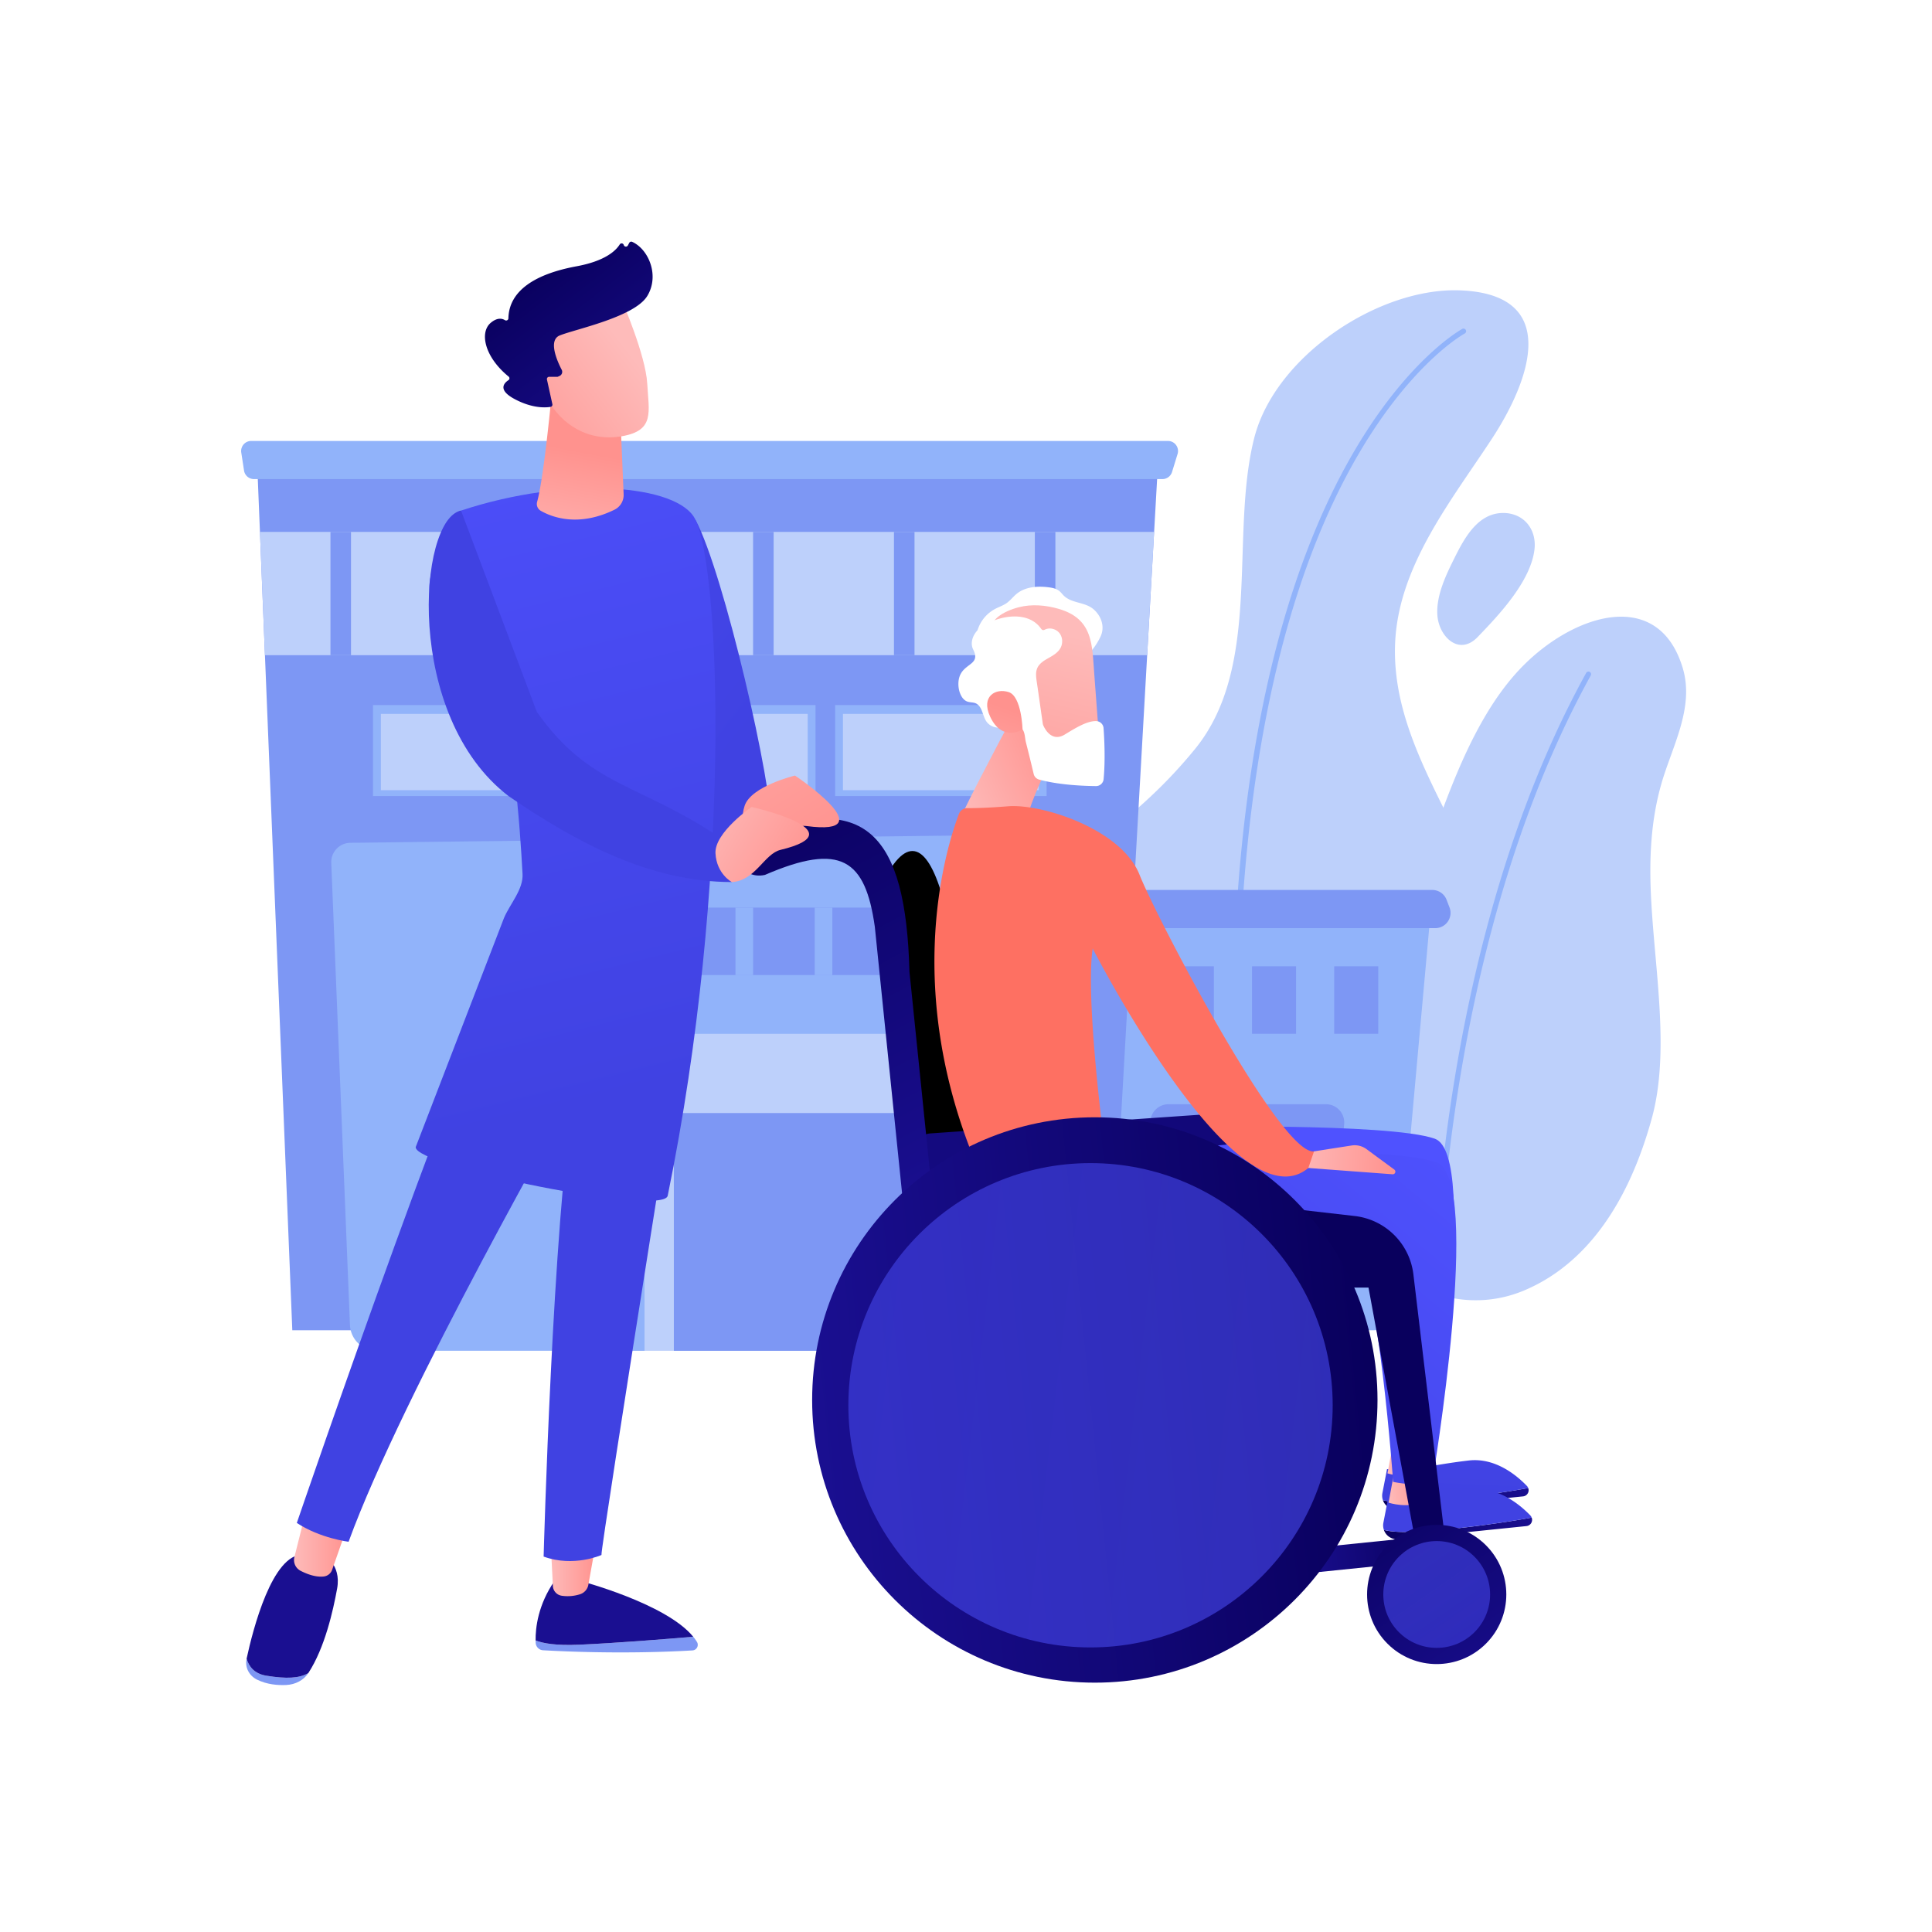 <svg width="500" height="500" viewBox="0 0 3710 3710" version="1.1" class="animate-wheelchair">
   <defs>
      <style>.cls-1{fill:#fff;}.cls-2{fill:#bdd0fb;}.cls-3{fill:#91b3fa;}.cls-4{fill:#7d97f4;}.cls-5{fill:url(#linear-gradient);}.cls-6{fill:url(#linear-gradient-2);}.cls-7{fill:url(#linear-gradient-3);}.cls-8{fill:url(#linear-gradient-4);}.cls-9{fill:url(#linear-gradient-5);}.cls-10{fill:url(#linear-gradient-6);}.cls-11{fill:url(#linear-gradient-7);}.cls-12{fill:url(#linear-gradient-8);}.cls-13{fill:url(#linear-gradient-9);}.cls-14{fill:url(#linear-gradient-10);}.cls-15{fill:url(#linear-gradient-11);}.cls-16{fill:url(#linear-gradient-12);}.cls-17{fill:url(#linear-gradient-13);}.cls-18,.cls-25{opacity:0.56;}.cls-18{fill:url(#linear-gradient-14);}.cls-19{fill:url(#linear-gradient-15);}.cls-20{fill:url(#linear-gradient-16);}.cls-21{fill:url(#linear-gradient-17);}.cls-22{fill:url(#linear-gradient-18);}.cls-23{fill:url(#linear-gradient-19);}.cls-24{fill:url(#linear-gradient-20);}.cls-25{fill:url(#linear-gradient-21);}.cls-26{fill:url(#linear-gradient-22);}.cls-27{fill:url(#linear-gradient-23);}.cls-28{fill:url(#linear-gradient-24);}.cls-29{fill:url(#linear-gradient-25);}.cls-30{fill:url(#linear-gradient-26);}.cls-31{fill:url(#linear-gradient-27);}.cls-32{fill:url(#linear-gradient-28);}.cls-33{fill:url(#linear-gradient-29);}.cls-34{fill:url(#linear-gradient-30);}.cls-35{fill:url(#linear-gradient-31);}.cls-36{fill:url(#linear-gradient-32);}.cls-37{fill:url(#linear-gradient-33);}.cls-38{fill:url(#linear-gradient-34);}.cls-39{fill:url(#linear-gradient-35);}</style>
      <linearGradient id="linear-gradient" x1="11088.08" y1="2964.61" x2="11368.49" y2="2964.61" gradientTransform="translate(-8675.37 1069.22) rotate(-5.84)"
         gradientUnits="userSpaceOnUse">
         <stop offset="0" stop-color="#09005d" id="stop4" />
         <stop offset="1" stop-color="#1a0f91" id="stop6" />
      </linearGradient>
      <linearGradient id="linear-gradient-2" x1="11304.13" y1="2425.36" x2="11227.51" y2="2954.75" gradientTransform="translate(-8675.37 1069.22) rotate(-5.84)"
         gradientUnits="userSpaceOnUse">
         <stop offset="0" stop-color="#4f52ff" id="stop9" />
         <stop offset="1" stop-color="#4042e2" id="stop11" />
      </linearGradient>
      <linearGradient id="linear-gradient-3" x1="11102.08" y1="2880.1" x2="11177.95" y2="2880.1" gradientTransform="translate(-8675.37 1069.22) rotate(-5.84)"
         gradientUnits="userSpaceOnUse">
         <stop offset="0" stop-color="#febbba" id="stop14" />
         <stop offset="1" stop-color="#ff928e" id="stop16" />
      </linearGradient>
      <linearGradient id="linear-gradient-4" x1="3015.25" y1="1867.72" x2="2904.86" y2="1998.18" href="#linear-gradient-2" />
      <linearGradient id="linear-gradient-5" x1="11084.18" y1="3021.82" x2="11369.33" y2="3021.82" href="#linear-gradient" />
      <linearGradient id="linear-gradient-6" x1="2881.98" y1="2746.16" x2="3089.38" y2="2351.43" href="#linear-gradient-2" />
      <linearGradient id="linear-gradient-7" x1="11098.42" y1="2935.89" x2="11175.57" y2="2935.89" href="#linear-gradient-3" />
      <linearGradient id="linear-gradient-8" x1="-1889.56" y1="2242.53" x2="-1101.12" y2="3014.71" gradientTransform="matrix(-0.99,0.1,0.1,0.99,706.75,109.36)"
         href="#linear-gradient-2" />
      <linearGradient id="linear-gradient-9" x1="-2499.25" y1="903.99" x2="-241.26" y2="3114.07" gradientTransform="matrix(-0.99,0.1,0.1,0.99,706.75,109.36)"
         href="#linear-gradient" />
      <linearGradient id="linear-gradient-10" x1="-583.25" y1="1423.99" x2="-941.57" y2="2295.35" gradientTransform="matrix(-0.99,0.1,0.1,0.99,706.75,109.36)"
         href="#linear-gradient" />
      <linearGradient id="linear-gradient-11" x1="-1761.12" y1="3056.43" x2="-1487.41" y2="3056.43" gradientTransform="matrix(-0.99,0.1,0.1,0.99,706.75,109.36)"
         href="#linear-gradient" />
      <linearGradient id="linear-gradient-12" x1="3288.84" y1="2269.59" x2="2767" y2="2436.84" href="#linear-gradient" />
      <linearGradient id="linear-gradient-13" x1="-1602.93" y1="2892.83" x2="-1860.55" y2="3364.26"
         gradientTransform="matrix(-0.78,-0.63,-0.63,0.78,422.419,577.077)" href="#linear-gradient" />
      <linearGradient id="linear-gradient-14" x1="-1635.14" y1="2951.76" x2="-1832.78" y2="3313.42"
         gradientTransform="matrix(-0.78,-0.63,-0.63,0.78,422.419,577.077)" href="#linear-gradient-2" />
      <linearGradient id="linear-gradient-15" x1="10238.15" y1="1521.88" x2="10459.35" y2="1521.88" gradientTransform="rotate(-24.5,6044.889,20882.964)"
         href="#linear-gradient-3" />
      <linearGradient id="linear-gradient-16" x1="16154.89" y1="12151.84" x2="15885.3" y2="12508.49" gradientTransform="rotate(-23.94,-16702.636,39986.832)"
         href="#linear-gradient-3" />
      <linearGradient id="linear-gradient-17" x1="15815.94" y1="12440.23" x2="16005.35" y2="12245.89" gradientTransform="rotate(-23.94,-16702.636,39986.832)"
         href="#linear-gradient-3" />
      <linearGradient id="linear-gradient-18" x1="8764.69" y1="1285.79" x2="8961.41" y2="1285.79" gradientTransform="rotate(4.17,-7149.605,-84504.83)"
         href="#linear-gradient-3" />
      <linearGradient id="linear-gradient-19" x1="2557.03" y1="1406.89" x2="2336.26" y2="1694.57" gradientUnits="userSpaceOnUse">
         <stop offset="0" stop-color="#ff928e" id="stop34" />
         <stop offset="1" stop-color="#fe7062" id="stop36" />
      </linearGradient>
      <linearGradient id="linear-gradient-20" x1="-1668.97" y1="2707.61" x2="-583.29" y2="2707.61" gradientTransform="matrix(-0.99,0.1,0.1,0.99,706.75,109.36)"
         href="#linear-gradient" />
      <linearGradient id="linear-gradient-21" x1="1752.22" y1="2381.28" x2="4429.67" y2="2944.29"
         gradientTransform="matrix(-0.95,-0.32,-0.32,0.95,5338.92,1112.9)" href="#linear-gradient-2" />
      <linearGradient id="linear-gradient-22" x1="1298.08" y1="362.56" x2="-29.88" y2="1400.72" gradientTransform="matrix(-1,0,0,1,1426.33,0)"
         href="#linear-gradient-2" />
      <linearGradient id="linear-gradient-23" x1="-2468.06" y1="2637.05" x2="-2538.96" y2="2857.21" gradientTransform="translate(3806.98)"
         href="#linear-gradient" />
      <linearGradient id="linear-gradient-24" x1="-2749.69" y1="3011.81" x2="-2661.97" y2="3011.81" gradientTransform="translate(3806.98)"
         href="#linear-gradient-3" />
      <linearGradient id="linear-gradient-25" x1="-3032.04" y1="2455.43" x2="-3102.94" y2="2675.59" gradientTransform="translate(3806.98)"
         href="#linear-gradient" />
      <linearGradient id="linear-gradient-26" x1="-3242.38" y1="2966.06" x2="-3137.54" y2="2966.06" gradientTransform="translate(3806.98)"
         href="#linear-gradient-3" />
      <linearGradient id="linear-gradient-27" x1="1122.08" y1="2282.93" x2="1409.76" y2="1640.67" href="#linear-gradient-2" />
      <linearGradient id="linear-gradient-28" x1="622.28" y1="537.44" x2="230.92" y2="2112.91" gradientTransform="matrix(-1,0,0,1,1426.33,0)"
         href="#linear-gradient-2" />
      <linearGradient id="linear-gradient-29" x1="-2725.9" y1="1106.92" x2="-2680.47" y2="868.44" gradientTransform="translate(3806.98)"
         href="#linear-gradient-3" />
      <linearGradient id="linear-gradient-30" x1="-2602.98" y1="669.39" x2="-2862.16" y2="867.69" gradientTransform="translate(3806.98)"
         href="#linear-gradient-3" />
      <linearGradient id="linear-gradient-31" x1="-2785.43" y1="512.37" x2="-2544.05" y2="823.15" gradientTransform="translate(3806.98)"
         href="#linear-gradient" />
      <linearGradient id="linear-gradient-32" x1="-2635.13" y1="627.37" x2="-2894.31" y2="825.68" gradientTransform="translate(3806.98)"
         href="#linear-gradient-3" />
      <linearGradient id="linear-gradient-33" x1="1197.04" y1="1293.82" x2="1554.97" y2="1009.49" href="#linear-gradient-2" />
      <linearGradient id="linear-gradient-34" x1="912.02" y1="625.52" x2="718" y2="1238.82" gradientTransform="matrix(-0.97,0.26,0.26,0.97,1939.94,268.89)"
         href="#linear-gradient-3" />
      <linearGradient id="linear-gradient-35" x1="-4425.77" y1="-3334.14" x2="-4567.24" y2="-3121.94"
         gradientTransform="matrix(-0.05,-1,1,-0.05,4442.2,-3031.13)" href="#linear-gradient-3" />
      <linearGradient  href="#linear-gradient" id="linearGradient1027" gradientUnits="userSpaceOnUse"
         gradientTransform="rotate(-5.84,6143.265,85574.28)" x1="11088.08" y1="2964.61" x2="11368.49" y2="2964.61" />
      <linearGradient  href="#linear-gradient-2" id="linearGradient1029" gradientUnits="userSpaceOnUse"
         gradientTransform="rotate(-5.84,6143.265,85574.28)" x1="11304.13" y1="2425.36" x2="11227.51" y2="2954.75" />
      <linearGradient  href="#linear-gradient-3" id="linearGradient1031" gradientUnits="userSpaceOnUse"
         gradientTransform="rotate(-5.84,6143.265,85574.28)" x1="11102.08" y1="2880.1" x2="11177.95" y2="2880.1" />
   </defs>
   <rect style="fill:#ffffff" y="0" x="0"  height="3710" width="3710" class="cls-1" />
   <path style="fill:#bdd0fb"  
      d="m 2705.73,1400.66 c -18.35,-53.91 -29.46,-109.36 -26.58,-168 7.26,-147.62 108.51,-272.22 186.14,-390.77 71.34,-109 134.73,-276.44 -61,-284.31 -155.92,-6.28 -356,125.89 -395.91,283.91 -47.28,187 16.49,437.67 -113.84,597.09 -182.33,223 -286.34,154.44 -335.17,561.81 -20.86,174.07 64,281.64 168.15,347.77 A 465.48,465.48 0 0 0 2658.71,2326 c 136.92,-104 230.33,-266 226.2,-440.31 -4.18,-176.07 -124.2,-323.6 -179.18,-485.03 z"
      class="cls-2" />
   <path style="fill:#91b3fa"  
      d="m 2420,2694.49 h 0.46 a 5,5 0 0 0 4.35,-5.61 c -113.26,-892.67 -1.29,-1402.51 112.58,-1673 122.94,-292.07 273.78,-374.63 275.29,-375.43 a 5.019,5.019 0 0 0 -4.7,-8.87 c -1.54,0.82 -155.52,85.08 -279.84,380.41 -72.81,173 -121.56,383.67 -144.9,626.25 -29.14,303 -18.51,656.89 31.61,1051.92 a 5,5 0 0 0 5.15,4.33 z"
      class="cls-3" />
   <path style="fill:#bdd0fb"  
      d="m 2911.11,989.65 a 65.12,65.12 0 0 0 -24.21,-4.58 c -49,-0.23 -74.93,48.34 -93.91,86.48 -16.24,32.66 -35.53,72.35 -32.78,110.18 3,40.89 41.5,78.57 77.16,41.69 40.53,-41.93 101.54,-106.44 109.18,-167.51 3.8,-30.36 -10.41,-56.14 -35.44,-66.26 z"
      class="cls-2" />
   <path style="fill:#bdd0fb"  
      d="m 3171.73,2148.32 c 35.36,-127.83 6,-283 -1.16,-423.5 -3.76,-74.29 -0.88,-147.23 19.6,-219.17 20.37,-71.52 64.08,-146.28 41.2,-222.72 -46.12,-154 -205.42,-105.52 -305.31,-5.72 -115.91,115.79 -168.45,321.44 -225.94,477.79 -34.66,94.23 -81.28,189.56 -105.27,286.94 -39.75,161.32 -16.36,279.43 52.77,365.58 a 238.71,238.71 0 0 0 276.91,71.45 c 88.56,-36.33 190.14,-124.43 247.2,-330.65 z"
      class="cls-2" />
   <path style="fill:#91b3fa"  
      d="m 2753.92,2710.94 v 0 a 5,5 0 0 0 4.79,-5.25 c -0.09,-2 -9.16,-203.82 22.75,-477.15 29.42,-252.11 100.71,-618.35 273.24,-931.47 a 5.017,5.017 0 0 0 -8.79,-4.84 c -173.34,314.6 -244.92,682.29 -274.44,935.34 -32,274.1 -22.88,476.58 -22.78,478.59 a 5,5 0 0 0 5.23,4.78 z"
      class="cls-3" />
   <path style="fill:#91b3fa"   d="m 1959,1742.83 h 789 l -70,775.45 a 39.7,39.7 0 0 1 -39.54,36.13 H 1959 Z"
      class="cls-3" />
   <path style="fill:#7d97f4"  
      d="m 2229.54,2554.41 h 315.62 l 36,-395.75 a 35,35 0 0 0 -34.9,-38.22 h -302.34 a 35,35 0 0 0 -35,36.87 z" class="cls-4" />
   <path style="fill:#7d97f4"  
      d="m 2009.74,1782.29 h 746.43 a 29.26,29.26 0 0 0 27.31,-39.77 l -5.67,-14.75 A 29.27,29.27 0 0 0 2750.5,1709 h -740.76 z" class="cls-4" />
   <rect style="fill:#7d97f4"  height="129.63" width="84.54" y="1855.55" x="2404.26" class="cls-4" />
   <rect style="fill:#7d97f4"  height="129.63" width="84.54" y="1855.55" x="2246.45" class="cls-4" />
   <rect style="fill:#7d97f4"  height="129.63" width="84.54" y="1855.55" x="2562.06" class="cls-4" />
   <polygon style="fill:#7d97f4"  points="561.31,2554.41 493.68,886.17 2223.91,886.17 2129.66,2554.41 " class="cls-4" />
   <path style="fill:#91b3fa"  
      d="m 487.72,920 h 1744.45 a 19.33,19.33 0 0 0 18.48,-13.65 l 10.65,-34.6 a 19.34,19.34 0 0 0 -18.48,-25 H 482.4 A 19.33,19.33 0 0 0 463.29,869 l 5.32,34.6 a 19.33,19.33 0 0 0 19.11,16.4 z"
      class="cls-3" />
   <polygon style="fill:#bdd0fb"  points="2216.27,1021.43 2202.89,1258.14 508.76,1258.14 499.16,1021.43 " class="cls-2" />
   <rect style="fill:#7d97f4"  height="236.71" width="39.45" y="1021.43" x="1987.2" class="cls-4" />
   <rect style="fill:#7d97f4"  height="236.71" width="39.45" y="1021.43" x="1716.67" class="cls-4" />
   <rect style="fill:#7d97f4"  height="236.71" width="39.45" y="1021.43" x="1446.15" class="cls-4" />
   <rect style="fill:#7d97f4"  height="236.71" width="39.45" y="1021.43" x="1175.63" class="cls-4" />
   <rect style="fill:#7d97f4"  height="236.71" width="39.45" y="1021.43" x="905.1" class="cls-4" />
   <rect style="fill:#7d97f4"  height="236.71" width="39.45" y="1021.43" x="634.58" class="cls-4" />
   <rect style="fill:#91b3fa"  transform="scale(-1)" height="174.71" width="406.08" y="-1528.67" x="-2009.74" class="cls-3" />
   <rect style="fill:#bdd0fb"  height="146.53" width="376" y="1370.86" x="1618.7" class="cls-2" />
   <rect style="fill:#91b3fa"  transform="scale(-1)" height="174.71" width="406.08" y="-1528.67" x="-1566.06" class="cls-3" />
   <rect style="fill:#bdd0fb"  height="146.53" width="376" y="1370.86" x="1175.02" class="cls-2" />
   <rect style="fill:#91b3fa"  transform="scale(-1)" height="174.71" width="406.08" y="-1528.67" x="-1122.37" class="cls-3" />
   <rect style="fill:#bdd0fb"  height="146.53" width="376" y="1370.86" x="731.34" class="cls-2" />
   <rect style="fill:#bdd0fb"  height="659.4" width="766.49" y="1934.46" x="1158.72" class="cls-2" />
   <path style="fill:#91b3fa"  
      d="M 1976.24,2593.86 H 1846.3 v -681.95 l 140.9,0 v 671 a 11,11 0 0 1 -10.96,10.95 z" class="cls-3" />
   <rect style="fill:#7d97f4"  height="456.51" width="495.96" y="2137.35" x="1293.98" class="cls-4" />
   <path style="fill:#91b3fa"  
      d="m 2046.86,1641.65 -20.21,343.53 h -789 v 608.68 h -514 A 51.68,51.68 0 0 1 672,2544.27 L 636.12,1657 a 37.05,37.05 0 0 1 36.59,-38.56 l 1336.71,-16 a 37.06,37.06 0 0 1 37.44,39.21 z"
      class="cls-3" />
   <polygon style="fill:#7d97f4"  points="1158.72,1742.83 2040.91,1742.83 2033.28,1872.46 1158.72,1872.46 " class="cls-4" />
   <rect style="fill:#91b3fa"  transform="scale(-1)" height="129.63" width="33.82" y="-1872.47" x="-1902.67" class="cls-3" />
   <rect style="fill:#91b3fa"  transform="scale(-1)" height="129.63" width="33.82" y="-1872.47" x="-1750.5" class="cls-3" />
   <rect style="fill:#91b3fa"  transform="scale(-1)" height="129.63" width="33.82" y="-1872.47" x="-1598.32" class="cls-3" />
   <rect style="fill:#91b3fa"  transform="scale(-1)" height="129.63" width="33.82" y="-1872.47" x="-1446.15" class="cls-3" />
   <rect style="fill:#91b3fa"  transform="scale(-1)" height="129.63" width="33.82" y="-1872.47" x="-1293.98" class="cls-3" />
   <g class="wheelchair">
      <path   d="m 1786.58,2315.66 -91.91,-619.74 c 94.39,-192.79 162.28,81 171.5,611.6 z" />
      <path  
         d="m 1772.55,2457.51 12.13,-1.24 814.68,-83.27 c 33.4,-78.64 -41.25,-135.67 -242.83,-157.29 l -564,49.92 z" />
      <path  style="fill:url(#linearGradient1027)" 
         d="m 2768.85,2880.45 c -68.39,7 -99.25,4.22 -113.32,0.25 a 26.07,26.07 0 0 0 27.32,17.52 l 241.93,-24.74 a 11.84,11.84 0 0 0 9.83,-16 c -27.35,5.01 -85.54,14.77 -165.76,22.97 z"
         class="cls-5" />
      <path  style="fill:url(#linearGradient1029)" 
         d="m 2934.61,2857.46 a 11.41,11.41 0 0 0 -2.41,-3.92 c -20.83,-21.64 -61.63,-54.81 -111.91,-48.95 -73.67,8.58 -98.57,19.22 -156.78,16.49 l -8.94,46.21 a 25.8,25.8 0 0 0 1,13.41 c 14.07,4 44.93,6.74 113.32,-0.25 80.18,-8.2 138.37,-17.96 165.72,-22.99 z"
         class="cls-6" />
      <path  style="fill:url(#linearGradient1031)" 
         d="m 2675.17,2771.07 -10.83,58.16 c 0,0 38.49,13 69.47,-3.77 l 1.34,-49.56 z" class="cls-7" />
      <path  style="fill:url(#linear-gradient-4)" 
         d="m 2254.25,2164.11 c 0,0 412.86,-8.44 500.89,22.51 88.03,30.95 -7.83,600.71 -7.83,600.71 0,0 -21.74,13.34 -74.23,2.73 0,0 10.35,-414.29 -37.54,-499 l -450.73,-27.18 z"
         class="cls-8" />
      <path  style="fill:url(#linear-gradient-5)" 
         d="m 2772.68,2937.59 c -69.54,7.11 -100.92,4.3 -115.23,0.26 a 26.52,26.52 0 0 0 27.79,17.81 l 246,-25.16 a 12,12 0 0 0 10,-16.29 c -27.81,5.12 -86.98,15.04 -168.56,23.38 z"
         class="cls-9" />
      <path  style="fill:url(#linear-gradient-6)" 
         d="m 2941.24,2914.21 a 11.59,11.59 0 0 0 -2.44,-4 c -21.19,-22 -62.67,-55.74 -113.81,-49.78 -74.91,8.73 -100.23,19.54 -159.42,16.77 l -9.09,47 a 26.25,26.25 0 0 0 1,13.64 c 14.31,4 45.69,6.85 115.23,-0.26 81.55,-8.33 140.72,-18.25 168.53,-23.37 z"
         class="cls-10" />
      <path  style="fill:url(#linear-gradient-7)" 
         d="m 2677.42,2826.37 -11,59.14 c 0,0 39.14,13.2 70.64,-3.83 l 1.37,-50.41 z" class="cls-11" />
      <path  style="fill:url(#linear-gradient-8)" 
         d="m 2249.4,2209.15 c 0,0 419.82,-8.58 509.35,22.89 89.53,31.47 -8,610.86 -8,610.86 0,0 -22.11,13.57 -75.5,2.77 0,0 -27.19,-386.19 -75.9,-472.33 l -420.61,-62.72 z"
         class="cls-12" />
      <path  style="fill:url(#linear-gradient-9)" 
         d="m 1766.67,2254.53 650.09,-62.5 -0.2,-1.92 a 59.09,59.09 0 0 0 -62.88,-52.94 l -567.09,39.31 a 35,35 0 0 0 -30.71,46.05 z" class="cls-13" />
      <path  style="fill:url(#linear-gradient-10)" 
         d="m 1440,1606.75 c 221.8,-89.41 299.32,-6.31 306.44,259.4 l 51.49,503.52 -57.08,5.83 -60.92,-595.71 c -18.23,-129.25 -64.92,-162.87 -211,-99.74 -48.05,11.04 -79.93,-51.75 -28.93,-73.3 z"
         class="cls-14" />
      <path  style="fill:url(#linear-gradient-11)" 
         d="M 2502.65,3021.84 2769,2994.6 a 3,3 0 0 0 2.67,-3.28 l -4.2,-41.06 a 3,3 0 0 0 -3.28,-2.67 l -266.33,27.23 a 3,3 0 0 0 -2.68,3.29 l 4.2,41 a 3,3 0 0 0 3.27,2.73 z"
         class="cls-15" />
      <path  style="fill:url(#linear-gradient-12)" 
         d="m 1801.42,2243.56 800.07,91.55 a 128.12,128.12 0 0 1 112.65,112.1 l 58.56,490.56 -57.79,5.91 -87,-471.12 -834.9,-0.41 z" class="cls-16" />
      <circle style="fill:url(#linear-gradient-13)"  transform="rotate(-45)" r="133.67" cy="4115.868" cx="-214.221" class="cls-17" />
      <circle style="opacity:0.56;fill:url(#linear-gradient-14)"  transform="rotate(-45)" r="102.55" cy="4115.868" cx="-214.221"
         class="cls-18" />
      <path style="fill:#ffffff"  
         d="m 1992.44,1126.77 a 127.07,127.07 0 0 1 21,1 c 7.39,0.93 15.09,2.45 20.85,7.18 3.26,2.67 5.69,6.2 8.73,9.12 15.78,15.14 40.92,11.48 57.65,26.55 14.52,13.08 21.29,33.35 12.73,51.69 a 124.83,124.83 0 0 1 -38.41,47.1 c 1,-8.59 1.07,-17.48 -1.57,-25.73 -7.5,-23.43 -45.1,-38.74 -67.14,-43.19 -23.5,-4.75 -58.65,8.14 -79.46,18.54 -11,5.47 -17.58,12.34 -25.11,21.52 -2.94,3.58 -19.68,22.23 -16.33,27.38 a 69,69 0 0 1 25.66,-98.68 c 7.24,-3.82 15.18,-6.37 21.89,-11.07 7.34,-5.16 12.78,-12.6 19.77,-18.22 11.18,-8.96 25.3,-12.59 39.74,-13.19 z"
         class="cls-1" />
      <path  style="fill:url(#linear-gradient-15)" 
         d="m 1951.8,1362.44 c 0,0 -74.16,138.13 -103.4,199.53 l 122.84,10 c 0,0 25.07,-85.26 63.88,-133.71 z" class="cls-19" />
      <path  style="fill:url(#linear-gradient-16)" 
         d="m 2093.84,1228.77 c 5.18,20.11 5.75,43.46 7.68,68.38 q 5.43,70.17 10.53,140.34 l -118.05,6.13 c -11,-49 -21,-98.19 -32.1,-147.15 -5.92,-26.06 -9.1,-61 -33,-77.7 -13.91,-9.76 -32.49,-6.23 -20.35,-25.55 8.91,-14.17 32.81,-23.38 48.12,-27.23 24.86,-6.26 51.32,-4 76,3.09 38.71,11.2 54.16,32.48 61.17,59.69 z"
         class="cls-20" />
      <path style="fill:#ffffff"  
         d="m 1990.68,1286.33 c -2.52,9 -0.26,19.36 1.69,33 q 5,35 10,69.89 a 14.59,14.59 0 0 0 1.09,3.83 c 3.33,7.51 16.66,32.54 41.43,17.34 22.48,-13.8 43.2,-26.05 60,-25.67 a 14.6,14.6 0 0 1 14.26,13.54 c 1.37,18.76 3.67,61.08 0.06,98.15 a 14.58,14.58 0 0 1 -14.71,13.1 c -22.77,-0.21 -70.79,-2 -109.09,-12.49 a 14.63,14.63 0 0 1 -10.43,-10.74 q -7.18,-30.4 -14.9,-60.7 c -2.11,-8.22 -1.64,-19.46 -7.3,-25.92 -6.31,-7.2 -17.84,-10.18 -26.92,-7.73 -4.23,1.14 -8.13,3.27 -12.35,4.4 a 27.8,27.8 0 0 1 -29.06,-10.5 c -7.64,-10.77 -7.6,-27.11 -18.75,-34.17 -6.26,-4 -14,-1.93 -20.48,-5.48 -5.75,-3.15 -9.38,-9 -11.65,-14.93 -4.3,-11.32 -4.57,-26.5 1.35,-37.32 11.24,-20.55 37.71,-19.27 23.88,-46.74 -7,-13.86 0.57,-31.48 12.9,-40.91 30.72,-23.49 90.79,-35.93 116.9,0.23 1,1.43 2.17,3 3.9,3.4 1.73,0.4 3.29,-0.54 4.85,-1.23 9.31,-4.15 21.18,-0.71 27.36,7.4 6.18,8.11 6.52,20 1.42,28.82 -5.83,10.09 -17.11,15.43 -27.18,21.32 -11.03,6.44 -16.22,12.78 -18.27,20.11 z"
         class="cls-1" />
      <path  style="fill:url(#linear-gradient-17)" 
         d="m 1963.59,1400.79 c 0,0 -1.68,-63.66 -26.62,-71.77 -24.94,-8.11 -54,7.93 -35.49,47.47 23.04,49.19 62.11,24.3 62.11,24.3 z" class="cls-21" />
      <path  style="fill:url(#linear-gradient-18)" 
         d="m 2484.49,2217.91 27.57,-5.24 83.52,-13 a 38.19,38.19 0 0 1 28.52,7 l 53.23,39.17 a 5,5 0 0 1 -3.36,9.1 l -177.49,-13.24 z" class="cls-22" />
      <path  style="fill:url(#linear-gradient-19)" 
         d="m 1904.88,2301.74 c 0,0 134.12,-23.34 213.17,-125.74 0,0 -33.69,-262.25 -19.76,-354.62 0,0 275,537.37 414.1,421.49 l 10.92,-31.92 c -63.81,8 -302.58,-449 -335,-531.07 -35,-88.32 -188.23,-136.77 -252.39,-131.6 -40,3.22 -65,3.68 -78.27,3.57 a 17.16,17.16 0 0 0 -16.27,11.13 c -23.56,62.46 -121.6,364.79 63.5,738.76 z"
         class="cls-23" />
      <circle style="fill:url(#linear-gradient-20)"  r="542.83" cy="2688.36" cx="2102.38" class="cls-24" />
      <circle style="opacity:0.56;fill:url(#linear-gradient-21)"  r="465.02" cy="2698.52" cx="2094.11" class="cls-25" />
   </g>
   <g class="volunteer">
    <path  style="fill:url(#linear-gradient-32)" 
    d="m 1072.76,733.58 c 0,0 -17.3,-66.53 -47.12,-47.88 -29.82,18.65 15.48,74.54 39.46,77 z" class="cls-36" />
 <path  style="fill:url(#linear-gradient-22)" 
         d="m 1335.33,997.74 c 55.09,102.27 149.88,517.39 145.34,593.17 l -120.42,43.27 z" class="cls-26" />
      <path class="cls-4"
         d="m 1331.16,3143 c -53.35,4.61 -145.94,12.11 -218.94,15.32 -43.88,1.93 -69.14,-2.37 -83.69,-8.19 0,1.64 0.07,3.19 0.14,4.63 A 15.1,15.1 0 0 0 1043,3169 c 137.93,7.7 247.63,2.66 286.68,0.28 a 10.75,10.75 0 0 0 8.76,-16.15 88.87,88.87 0 0 0 -7.28,-10.13 z"
           style="fill:#7d97f4" />
      <path class="cls-27"
         d="m 1112.22,3158.31 c 73,-3.21 165.59,-10.71 218.94,-15.32 -52.45,-64.35 -218.94,-107.73 -218.94,-107.73 h -47 c -32.34,46.62 -37,91 -36.67,114.86 14.53,5.82 39.79,10.12 83.67,8.19 z"
          style="fill:url(#linear-gradient-23)"  />
      <path class="cls-28"
         d="m 1057.29,2958.5 4.4,87.08 a 19.88,19.88 0 0 0 17,18.7 77.46,77.46 0 0 0 35.33,-2.93 23.53,23.53 0 0 0 15.81,-18.08 L 1145,2958.5 Z" 
         style="fill:url(#linear-gradient-24)"  />
      <path class="cls-4"
         d="m 511.54,3217.84 c -23.13,-3.75 -33.6,-17.75 -38,-32.71 l -0.09,0.41 c -3.4,15.78 4.49,32.13 20.27,39.91 19.06,9.4 39.91,11 56.1,10.22 17.36,-0.83 33.3,-9.2 42.06,-22.58 l 0.14,-0.21 c -17.42,10.05 -41.89,11.23 -80.48,4.96 z"
           style="fill:#7d97f4" />
      <path class="cls-29"
         d="m 620.63,2985.33 h -38.78 c -59.07,-1.41 -96.16,143.64 -108.3,199.8 4.39,15 14.86,29 38,32.71 38.59,6.27 63.06,5.09 80.49,-5 31.91,-48.88 47.73,-120.49 55.33,-162.27 8.63,-47.49 -26.74,-65.24 -26.74,-65.24 z"
          style="fill:url(#linear-gradient-25)"  />
      <path class="cls-30"
         d="m 586.83,2904.51 -21.53,85.64 a 23.25,23.25 0 0 0 12.09,26.34 c 12.05,6.18 29,12.68 44.6,10.8 a 19.42,19.42 0 0 0 15.84,-12.95 l 31.61,-90.1 z"
          style="fill:url(#linear-gradient-26)"  />
      <path class="cls-31"
         d="m 1344.3,1776.55 c 0,0 -192.43,1202.83 -189.3,1209.45 0,0 -53.14,24.15 -111.08,3.08 0,0 17.4,-643 58.17,-889.54 0,0 -328.4,574.71 -432.69,861.08 0,0 -54.39,-6.49 -99.42,-36.12 0,0 353.6,-1034.45 447.94,-1172.24 z"
          style="fill:url(#linear-gradient-27)"  />
      <path class="cls-32"
         d="m 1335.33,997.74 c -32.37,-67.88 -245.3,-84.92 -450,-17.29 -43.09,14.23 -47.45,80.87 -58.06,124.62 -17.9,73.78 55.75,177.4 107.33,142.91 51.87,140 63.76,339.79 68.84,430.22 1.68,29.77 -24,57.25 -35.68,84.74 l -169.48,439.8 c -2.52,37.16 475.6,134.07 483.92,93.4 C 1405.64,1693 1384.07,1100 1335.33,997.74 Z"
          style="fill:url(#linear-gradient-28)"  />
      <path class="cls-33"
         d="m 1058.1,769.45 c 0,0 -14.18,149.87 -26.66,194.2 a 15.16,15.16 0 0 0 7.14,17.31 c 21.18,12.1 72,31.85 141.48,-2.21 a 31.51,31.51 0 0 0 17.5,-29.67 l -6.12,-144.83 z"
          style="fill:url(#linear-gradient-29)"  />
      <path class="cls-34"
         d="m 1194.49,577.71 c 0,0 45.34,104.15 48.38,158.81 3.04,54.66 14.83,90.14 -48.38,101.14 -63.21,11 -116.49,-20.48 -145.29,-74.93 0,0 -45.2,-83.9 -35.06,-118.26 10.14,-34.36 180.35,-66.76 180.35,-66.76 z"
          style="fill:url(#linear-gradient-30)"  />
      <path class="cls-35"
         d="m 1070.8,723.58 3.59,-1.58 a 8.67,8.67 0 0 0 4.24,-11.92 c -8.91,-17.22 -26.28,-56.68 -3.84,-65.89 28.93,-11.86 143.51,-35.19 168.21,-75.89 23.76,-39.07 2.7,-89.51 -28.94,-103.86 a 4.34,4.34 0 0 0 -5.69,1.86 l -2.64,5 a 4.29,4.29 0 0 1 -7.92,-0.82 v 0 a 4.28,4.28 0 0 0 -7.74,-1.1 c -7.6,12.16 -28.11,31.88 -83,42 -78,14.4 -129.52,46 -130.81,99.83 a 4.31,4.31 0 0 1 -6.65,3.55 c -5.75,-3.51 -15,-5.16 -27.28,5.19 -21.41,18 -12.65,64.72 34.29,103.14 a 4.26,4.26 0 0 1 -0.2,6.88 c -8.51,5.54 -21.2,18.72 11.68,36.29 34,18.18 59.39,16.69 69.16,15.07 a 4.27,4.27 0 0 0 3.47,-5.16 l -10.43,-47.36 a 4.3,4.3 0 0 1 4.19,-5.22 z"
          style="fill:url(#linear-gradient-31)"  />
      <path class="cls-37"
         d="M 1387,1611.3 C 1228,1503 1133.43,1512.63 1030.87,1367 L 885.32,980.45 c -82.59,17.29 -109.52,394.44 91.35,548.33 130.35,89.3 271.69,165 428.61,165 z"
          style="fill:url(#linear-gradient-33)"  />
      <path class="cls-38"
         d="m 1439.24,1610.21 c 0,0 -21.71,-25 -9.34,-62.85 12.37,-37.85 96.72,-58.06 96.72,-58.06 0,0 175.27,117.34 22.11,96.93 -31.87,-4.23 -66.28,38.11 -109.49,23.98 z"
          style="fill:url(#linear-gradient-34)"  />
      <path class="cls-39"
         d="m 1405.28,1693.83 c 0,0 -29.27,-15.54 -31.35,-55.27 -2.08,-39.73 69.32,-89 69.32,-89 0,0 205.75,46.34 55.54,82.44 -31.26,7.54 -48.1,59.45 -93.51,61.83 z"
          style="fill:url(#linear-gradient-35)"  />
   </g>
</svg>